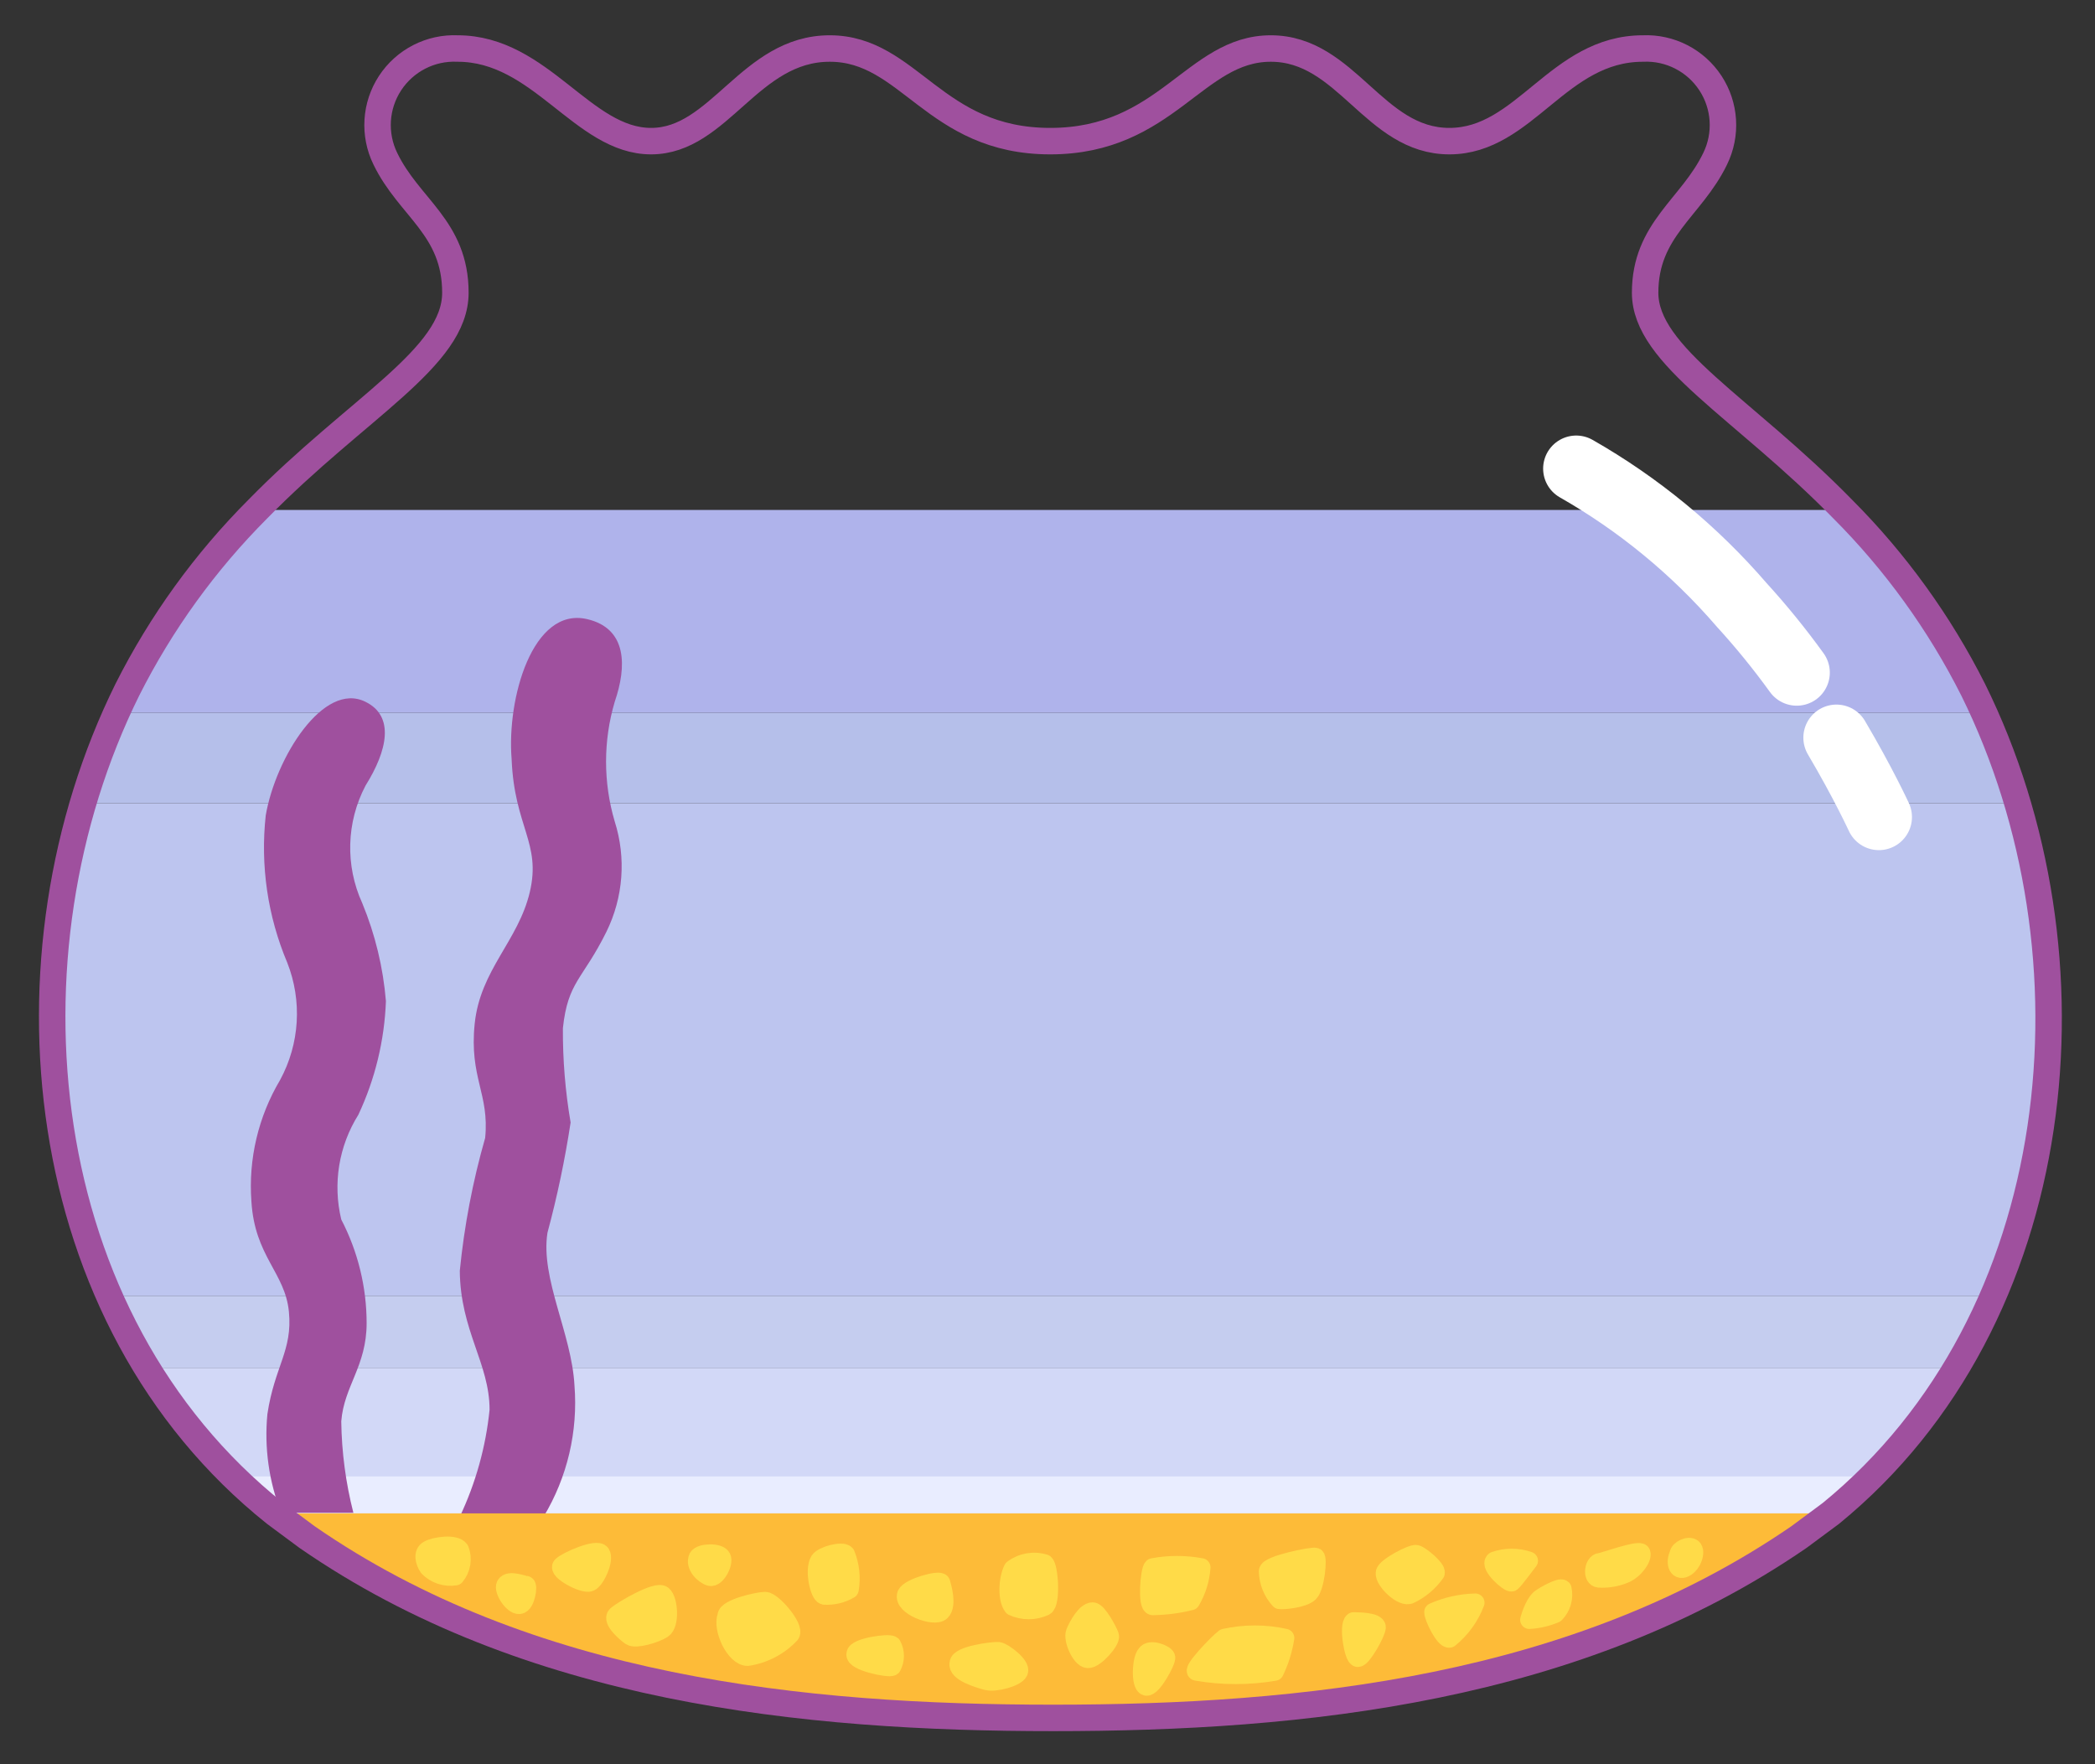 <svg xmlns="http://www.w3.org/2000/svg" xmlns:xlink="http://www.w3.org/1999/xlink" width="57" height="48" version="1.1" viewBox="0 0 57 48" xml:space="preserve"><rect x="0" y="0" width="57" height="48" fill="#333333" stroke="none"/><g><title>Slice 1</title><desc>Created with Sketch.</desc><g id="Page-1" fill="none" fill-rule="evenodd" stroke="none" stroke-width="1"><g id="MediaLab_Sprites_Room_FishBowl-02" transform="translate(0, 1)"><g id="Water" fill-rule="nonzero" transform="translate(0, 12.5)"><path id="Shape" fill="#B5BFEA" d="M3,5.895 C2.642,6.694 2.336,7.516 2.085,8.355 L54.87,8.355 C54.64,7.515 54.349,6.693 54,5.895 L3,5.895 Z"/><path id="Shape" fill="#AFB3EB" d="M53.67,5.295 C52.764,3.474 51.568,1.813 50.13,0.375 L6.87,0.375 C5.431,1.816 4.231,3.477 3.315,5.295 L3.03,5.895 L54,5.895 C53.865,5.7 53.775,5.49 53.67,5.295 Z"/><path id="Shape" fill="#D2D8F7" d="M53.145,23.73 L3.84,23.73 C4.486,24.828 5.273,25.836 6.18,26.73 L50.805,26.73 C51.712,25.836 52.499,24.828 53.145,23.73 Z"/><path id="Shape" fill="#E9EDFF" d="M6.18,26.67 C6.547,27.034 6.933,27.38 7.335,27.705 L49.665,27.705 C50.062,27.38 50.443,27.034 50.805,26.67 L6.18,26.67 Z"/><path id="Shape" fill="#BDC5EF" d="M54.87,8.355 L2.115,8.355 C0.781,12.771 1.03,17.514 2.82,21.765 L54.165,21.765 C55.969,17.517 56.218,12.769 54.87,8.355 Z"/><path id="Shape" fill="#C5CDEF" d="M2.82,21.765 C3.115,22.442 3.456,23.099 3.84,23.73 L53.145,23.73 C53.535,23.102 53.876,22.445 54.165,21.765 L2.82,21.765 Z"/></g><g id="Reflection" stroke="#FFF" stroke-linecap="round" stroke-linejoin="round" stroke-width="1.8" transform="translate(42, 11)"><path id="Shape" d="M7.965,8.07 C8.7,9.315 9.12,10.23 9.12,10.23"/><path id="Shape" d="M0.885,0.75 C2.585,1.72 4.107,2.973 5.385,4.455 C5.92,5.041 6.421,5.657 6.885,6.3"/></g><path id="Shape" fill="#9F509E" fill-rule="nonzero" d="M9.945,18.095 C10.74,18.485 10.545,19.415 9.945,20.375 C9.423,21.369 9.389,22.548 9.855,23.57 C10.207,24.421 10.425,25.322 10.5,26.24 C10.46,27.31 10.205,28.361 9.75,29.33 C9.218,30.179 9.05,31.206 9.285,32.18 C9.738,33.051 9.975,34.018 9.975,35 C9.975,36.17 9.36,36.71 9.285,37.67 C9.296,38.51 9.407,39.346 9.615,40.16 L7.65,40.16 C7.316,39.307 7.188,38.387 7.275,37.475 C7.47,36.17 7.965,35.75 7.86,34.685 C7.755,33.62 6.93,33.185 6.84,31.685 C6.756,30.531 7.029,29.379 7.62,28.385 C8.155,27.401 8.226,26.231 7.815,25.19 C7.282,23.927 7.081,22.548 7.23,21.185 C7.5,19.61 8.805,17.525 9.945,18.095 Z"/><path id="Shape" fill="#9F509E" fill-rule="nonzero" d="M15.975,15.845 C17.07,16.1 17.055,17.135 16.725,18.095 C16.411,19.157 16.411,20.288 16.725,21.35 C17.04,22.342 16.959,23.416 16.5,24.35 C15.855,25.655 15.45,25.7 15.315,26.975 C15.31,27.835 15.38,28.693 15.525,29.54 C15.371,30.551 15.161,31.553 14.895,32.54 C14.7,33.785 15.555,35.285 15.63,36.695 C15.729,37.944 15.436,39.192 14.79,40.265 L12.51,40.265 C12.944,39.348 13.218,38.364 13.32,37.355 C13.32,36.095 12.525,35.21 12.51,33.575 C12.631,32.352 12.862,31.142 13.2,29.96 C13.32,28.76 12.765,28.325 12.915,26.855 C13.065,25.385 14.1,24.605 14.415,23.27 C14.73,21.935 13.995,21.5 13.92,19.655 C13.785,18.005 14.49,15.5 15.975,15.845 Z"/><g id="Gravel" transform="translate(6, 39.5)"><path id="Shape" fill="#FDBB38" fill-rule="nonzero" d="M2.205,1.32 C8.205,5.475 15.705,6.24 22.5,6.24 C29.295,6.24 36.75,5.475 42.78,1.32 C43.095,1.11 43.38,0.9 43.665,0.675 L1.335,0.675 L2.205,1.32 Z"/><path id="Shape" d="M2.205,1.32 C8.205,5.475 15.705,6.24 22.5,6.24 C29.295,6.24 36.75,5.475 42.795,1.32 L43.665,0.675 L1.335,0.675 L2.205,1.32 Z"/><path id="Shape" fill="#FFDB48" fill-rule="nonzero" stroke="#FFDB48" stroke-linecap="round" stroke-linejoin="round" stroke-width=".5" d="M26.565,4.98 C26.385,4.98 27.15,4.185 27.315,4.065 C27.858,3.944 28.422,3.944 28.965,4.065 C28.916,4.382 28.82,4.691 28.68,4.98 C27.98,5.1 27.265,5.1 26.565,4.98 Z"/><path id="Shape" fill="#FFDB48" fill-rule="nonzero" stroke="#FFDB48" stroke-linecap="round" stroke-linejoin="round" stroke-width=".5" d="M25.365,3.195 C25.2,3.195 25.275,2.22 25.365,2.145 C25.801,2.063 26.249,2.063 26.685,2.145 C26.662,2.468 26.565,2.781 26.4,3.06 C26.061,3.145 25.714,3.19 25.365,3.195 Z"/><path id="Shape" fill="#FFDB48" fill-rule="nonzero" stroke="#FFDB48" stroke-linecap="round" stroke-linejoin="round" stroke-width=".5" d="M28.5,2.25 C28.5,2.07 29.715,1.83 29.79,1.86 C29.865,1.89 29.79,2.67 29.625,2.835 C29.46,3 28.905,3.045 28.815,3.03 C28.619,2.817 28.507,2.539 28.5,2.25 Z"/><path id="Shape" fill="#FFDB48" fill-rule="nonzero" stroke="#FFDB48" stroke-linecap="round" stroke-linejoin="round" stroke-width=".5" d="M30.825,3.615 C30.915,3.615 31.47,3.615 31.455,3.78 C31.44,3.945 31.065,4.605 30.945,4.605 C30.825,4.605 30.675,3.72 30.825,3.615 Z"/><path id="Shape" fill="#FFDB48" fill-rule="nonzero" stroke="#FFDB48" stroke-linecap="round" stroke-linejoin="round" stroke-width=".5" d="M31.68,2.295 C31.68,2.145 32.415,1.755 32.535,1.785 C32.655,1.815 33.09,2.175 33.06,2.295 C32.883,2.545 32.646,2.746 32.37,2.88 C32.16,3 31.65,2.505 31.68,2.295 Z"/><path id="Shape" fill="#FFDB48" fill-rule="nonzero" stroke="#FFDB48" stroke-linecap="round" stroke-linejoin="round" stroke-width=".5" d="M33,3.36 C33.36,3.201 33.747,3.114 34.14,3.105 C33.995,3.487 33.752,3.823 33.435,4.08 C33.3,4.11 33,3.51 33,3.36 Z"/><path id="Shape" fill="#FFDB48" fill-rule="nonzero" stroke="#FFDB48" stroke-linecap="round" stroke-linejoin="round" stroke-width=".5" d="M34.665,1.965 C34.966,1.86 35.294,1.86 35.595,1.965 C35.595,1.965 35.19,2.505 35.13,2.55 C35.07,2.595 34.5,2.1 34.665,1.965 Z"/><path id="Shape" fill="#FFDB48" fill-rule="nonzero" stroke="#FFDB48" stroke-linecap="round" stroke-linejoin="round" stroke-width=".5" d="M37.5,2.01 C37.59,2.01 38.61,1.635 38.655,1.755 C38.7,1.875 38.49,2.205 38.205,2.325 C37.982,2.419 37.741,2.46 37.5,2.445 C37.32,2.43 37.35,2.07 37.5,2.01 Z"/><path id="Shape" fill="#FFDB48" fill-rule="nonzero" stroke="#FFDB48" stroke-linecap="round" stroke-linejoin="round" stroke-width=".5" d="M35.895,3 C36.03,2.895 36.45,2.67 36.51,2.73 C36.564,2.974 36.49,3.228 36.315,3.405 C36.091,3.5 35.853,3.556 35.61,3.57 C35.61,3.57 35.715,3.165 35.895,3 Z"/><path id="Shape" fill="#FFDB48" fill-rule="nonzero" stroke="#FFDB48" stroke-linecap="round" stroke-linejoin="round" stroke-width=".5" d="M39.675,1.785 C39.675,1.665 39.945,1.53 40.05,1.62 C40.155,1.71 40.05,2.055 39.84,2.16 C39.63,2.265 39.57,1.995 39.675,1.785 Z"/><path id="Shape" fill="#FFDB48" fill-rule="nonzero" stroke="#FFDB48" stroke-linecap="round" stroke-linejoin="round" stroke-width=".5" d="M21.555,2.19 C21.803,2.002 22.128,1.946 22.425,2.04 C22.545,2.145 22.605,3.12 22.425,3.21 C22.149,3.338 21.831,3.338 21.555,3.21 C21.39,3 21.42,2.46 21.555,2.19 Z"/><path id="Shape" fill="#FFDB48" fill-rule="nonzero" stroke="#FFDB48" stroke-linecap="round" stroke-linejoin="round" stroke-width=".5" d="M23.73,3.345 C23.865,3.345 24.15,3.87 24.195,4.005 C24.24,4.14 23.79,4.65 23.595,4.635 C23.4,4.62 23.175,4.095 23.25,3.915 C23.325,3.735 23.535,3.345 23.73,3.345 Z"/><path id="Shape" fill="#FFDB48" fill-rule="nonzero" stroke="#FFDB48" stroke-linecap="round" stroke-linejoin="round" stroke-width=".5" d="M25.185,4.5 C25.29,4.335 25.695,4.5 25.725,4.59 C25.755,4.68 25.35,5.43 25.185,5.385 C25.02,5.34 25.05,4.635 25.185,4.5 Z"/><path id="Shape" fill="#FFDB48" fill-rule="nonzero" stroke="#FFDB48" stroke-linecap="round" stroke-linejoin="round" stroke-width=".5" d="M20.085,4.755 C20.085,4.53 21.03,4.41 21.165,4.425 C21.3,4.44 21.795,4.815 21.72,4.98 C21.645,5.145 21.075,5.295 20.85,5.235 C20.625,5.175 20.025,4.995 20.085,4.755 Z"/><path id="Shape" fill="#FFDB48" fill-rule="nonzero" stroke="#FFDB48" stroke-linecap="round" stroke-linejoin="round" stroke-width=".5" d="M18.66,2.88 C18.75,2.685 19.575,2.46 19.605,2.565 C19.635,2.67 19.785,3.165 19.605,3.345 C19.425,3.525 18.54,3.195 18.66,2.88 Z"/><path id="Shape" fill="#FFDB48" fill-rule="nonzero" stroke="#FFDB48" stroke-linecap="round" stroke-linejoin="round" stroke-width=".5" d="M16.29,1.965 C16.38,1.815 16.92,1.68 17.01,1.785 C17.134,2.089 17.17,2.421 17.115,2.745 C16.907,2.867 16.666,2.925 16.425,2.91 C16.29,2.88 16.14,2.22 16.29,1.965 Z"/><path id="Shape" fill="#FFDB48" fill-rule="nonzero" stroke="#FFDB48" stroke-linecap="round" stroke-linejoin="round" stroke-width=".5" d="M17.28,4.5 C17.28,4.32 18.18,4.185 18.27,4.26 C18.369,4.443 18.369,4.662 18.27,4.845 C18.195,4.905 17.22,4.71 17.28,4.5 Z"/><path id="Shape" fill="#FFDB48" fill-rule="nonzero" stroke="#FFDB48" stroke-linecap="round" stroke-linejoin="round" stroke-width=".5" d="M13.77,3.465 C13.77,3.255 14.625,3.06 14.82,3.06 C15.015,3.06 15.63,3.765 15.51,3.96 C15.2,4.291 14.788,4.508 14.34,4.575 C13.995,4.575 13.635,3.81 13.77,3.465 Z"/><path id="Shape" fill="#FFDB48" fill-rule="nonzero" stroke="#FFDB48" stroke-linecap="round" stroke-linejoin="round" stroke-width=".5" d="M12.99,1.875 C13.065,1.74 13.56,1.725 13.635,1.875 C13.71,2.025 13.485,2.445 13.32,2.4 C13.155,2.355 12.885,2.1 12.99,1.875 Z"/><path id="Shape" fill="#FFDB48" fill-rule="nonzero" stroke="#FFDB48" stroke-linecap="round" stroke-linejoin="round" stroke-width=".5" d="M10.77,3.45 C10.935,3.3 11.865,2.76 12.03,2.895 C12.195,3.03 12.24,3.69 12.03,3.825 C11.82,3.96 11.295,4.11 11.16,4.02 C11.025,3.93 10.635,3.585 10.77,3.45 Z"/><path id="Shape" fill="#FFDB48" fill-rule="nonzero" stroke="#FFDB48" stroke-linecap="round" stroke-linejoin="round" stroke-width=".5" d="M9.285,2.1 C9.42,1.965 10.245,1.605 10.35,1.77 C10.455,1.935 10.215,2.475 10.05,2.55 C9.885,2.625 9.15,2.235 9.285,2.1 Z"/><path id="Shape" fill="#FFDB48" fill-rule="nonzero" stroke="#FFDB48" stroke-linecap="round" stroke-linejoin="round" stroke-width=".5" d="M7.755,2.625 C7.845,2.46 8.235,2.625 8.31,2.625 C8.385,2.625 8.31,3.15 8.13,3.165 C7.95,3.18 7.68,2.76 7.755,2.625 Z"/><path id="Shape" fill="#FFDB48" fill-rule="nonzero" stroke="#FFDB48" stroke-linecap="round" stroke-linejoin="round" stroke-width=".5" d="M5.655,1.665 C5.835,1.56 6.39,1.485 6.51,1.665 C6.604,1.909 6.558,2.185 6.39,2.385 C6.121,2.429 5.846,2.34 5.655,2.145 C5.55,1.995 5.49,1.755 5.655,1.665 Z"/></g><path id="Shape" d="M44.76,6.965 C44.76,5.195 46.02,4.655 46.665,3.32 C46.989,2.659 46.94,1.876 46.537,1.261 C46.133,0.645 45.435,0.287 44.7,0.32 C42.39,0.32 41.49,2.84 39.435,2.84 C37.38,2.84 36.645,0.32 34.575,0.32 C32.505,0.32 31.74,2.84 28.575,2.84 C25.41,2.84 24.75,0.32 22.575,0.32 C20.4,0.32 19.575,2.84 17.715,2.84 C15.855,2.84 14.715,0.32 12.45,0.32 C11.715,0.287 11.017,0.645 10.613,1.261 C10.21,1.876 10.161,2.659 10.485,3.32 C11.13,4.655 12.39,5.195 12.39,6.965 C12.39,8.735 9.72,10.085 7.02,12.845 L50.13,12.845 C47.43,10.085 44.76,8.69 44.76,6.965 Z"/><path id="Shape" stroke="#9F509E" stroke-linecap="round" stroke-linejoin="round" stroke-width=".72" d="M53.685,17.765 C52.769,15.947 51.569,14.286 50.13,12.845 C47.43,10.085 44.76,8.69 44.76,6.965 C44.76,5.24 46.02,4.655 46.665,3.32 C46.989,2.659 46.94,1.876 46.537,1.261 C46.133,0.645 45.435,0.287 44.7,0.32 C42.39,0.32 41.49,2.84 39.435,2.84 C37.38,2.84 36.645,0.32 34.575,0.32 C32.505,0.32 31.74,2.84 28.575,2.84 C25.41,2.84 24.75,0.32 22.575,0.32 C20.4,0.32 19.575,2.84 17.715,2.84 C15.855,2.84 14.715,0.32 12.45,0.32 C11.715,0.287 11.017,0.645 10.613,1.261 C10.21,1.876 10.161,2.659 10.485,3.32 C11.13,4.655 12.39,5.195 12.39,6.965 C12.39,8.735 9.72,10.085 7.02,12.845 C5.581,14.286 4.381,15.947 3.465,17.765 C-0.105,24.98 0.855,34.88 7.485,40.175 L8.355,40.82 C14.355,44.975 21.855,45.74 28.65,45.74 C35.445,45.74 42.9,44.975 48.945,40.82 L49.815,40.175 C56.295,34.88 57.255,24.98 53.685,17.765 Z"/></g></g></g></svg>